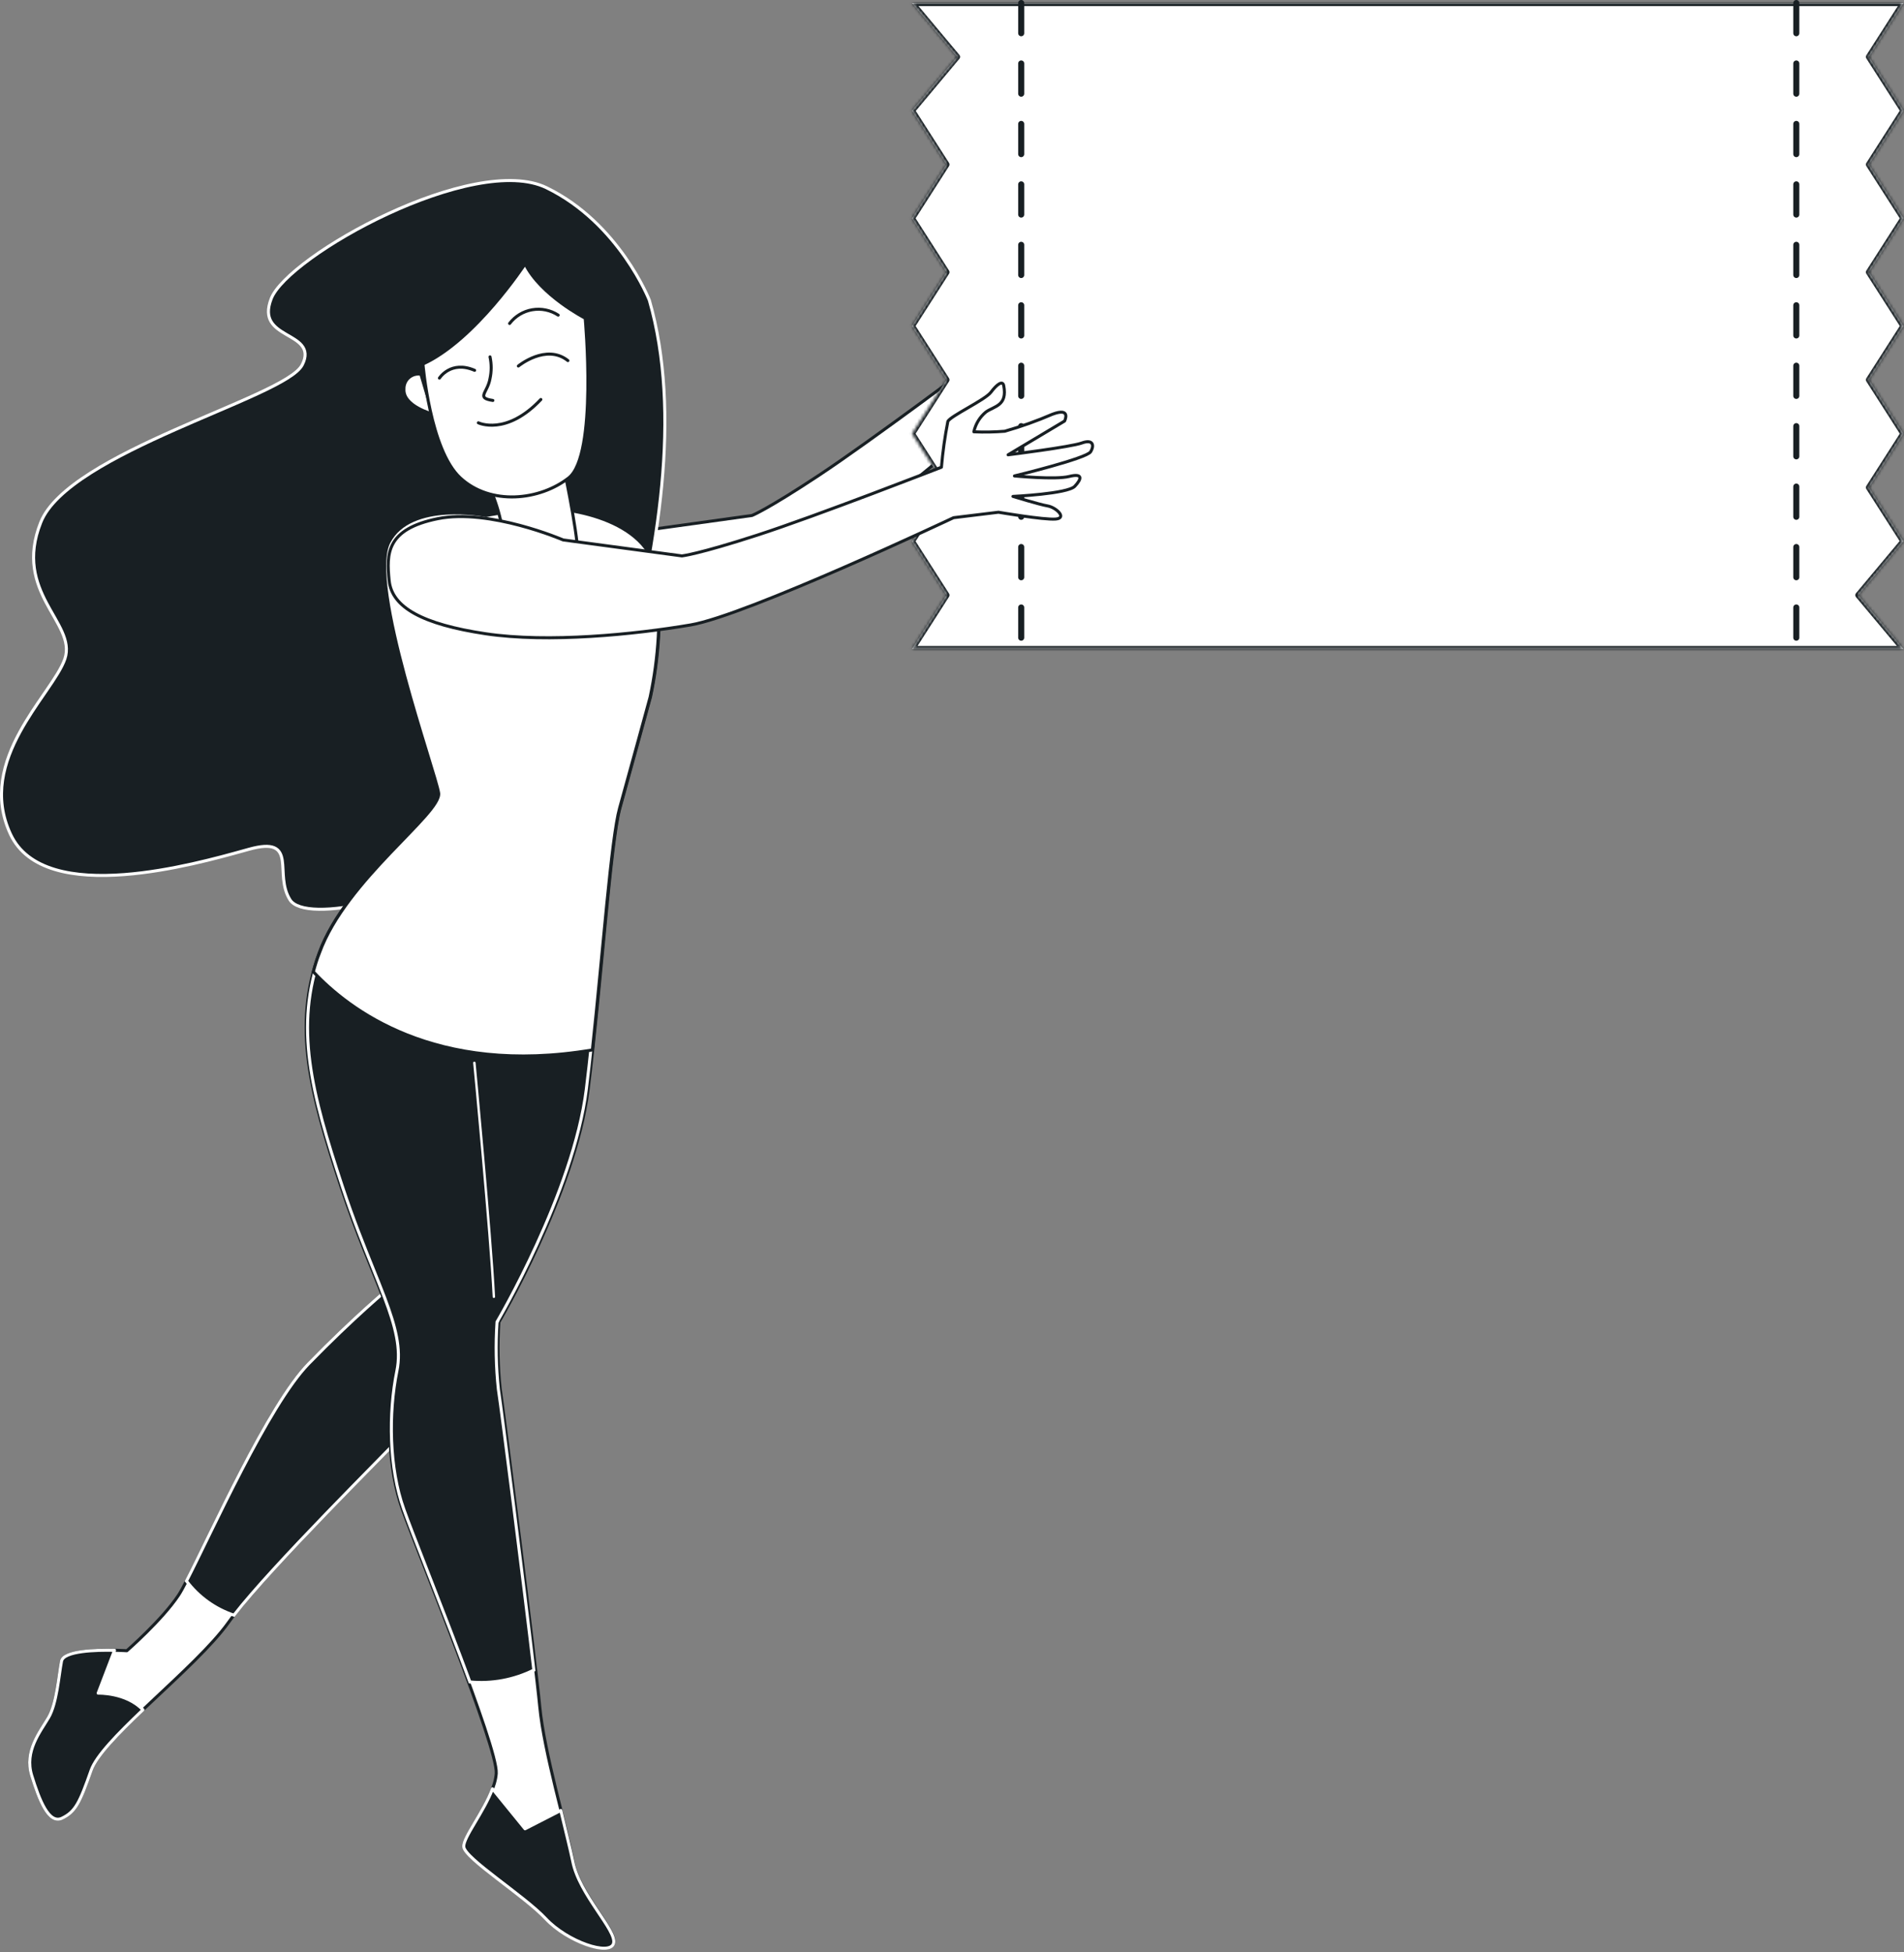<svg width="630" height="646" viewBox="0 0 630 646" fill="none" xmlns="http://www.w3.org/2000/svg">
<rect x="0" y="0" width="630" height="646" fill="#808080" stroke="none"/>
<path d="M209.562 176.017C209.562 176.017 183.269 172.453 167.726 180.369C152.184 188.285 154.458 196.113 157.717 204.427C160.976 212.741 172.275 215.382 193.136 212.806C213.996 210.231 240.775 199.768 257.736 191.787C274.697 183.806 332.023 134.253 332.023 134.253L345.854 128.519C345.854 128.519 361.044 126.967 364.694 125.614C368.345 124.261 363.816 121.857 360.961 122.147C358.105 122.437 349.069 122.189 349.069 122.189C349.069 122.189 366.267 116.525 367.873 113.475C369.479 110.425 369.285 108.53 365.197 110.849C361.11 113.169 347.721 115.532 347.721 115.532C347.721 115.532 369.149 103.565 369.856 101.081C370.564 98.597 369.41 96.796 366.279 99.043C363.149 101.29 343.818 109.363 343.818 109.363L358.824 93.591C358.824 93.591 359.841 88.461 354.325 92.509C349.984 96.015 345.42 99.235 340.662 102.149C337.46 103.328 334.187 104.304 330.862 105.071C330.709 102.426 331.456 99.808 332.98 97.641C335.159 95.029 339.286 93.755 336.293 87.715C335.454 85.998 333.953 87.95 332.794 90.936C331.635 93.922 321.93 102.152 321.657 104.086C322.053 109.17 322.727 114.228 323.676 119.238C323.676 119.238 288.131 145.903 271.008 157.242C253.886 168.58 248.844 170.557 248.844 170.557L209.562 176.017Z" fill="white"/>
<path d="M209.562 176.017C209.562 176.017 183.269 172.453 167.726 180.369C152.184 188.285 154.458 196.113 157.717 204.427C160.976 212.741 172.275 215.382 193.136 212.806C213.996 210.231 240.775 199.768 257.736 191.787C274.697 183.806 332.023 134.253 332.023 134.253L345.854 128.519C345.854 128.519 361.044 126.967 364.694 125.614C368.345 124.261 363.816 121.857 360.961 122.147C358.105 122.437 349.069 122.189 349.069 122.189C349.069 122.189 366.267 116.525 367.873 113.475C369.479 110.425 369.285 108.53 365.197 110.849C361.11 113.169 347.721 115.532 347.721 115.532C347.721 115.532 369.149 103.565 369.856 101.081C370.564 98.597 369.41 96.796 366.279 99.043C363.149 101.29 343.818 109.363 343.818 109.363L358.824 93.591C358.824 93.591 359.841 88.461 354.325 92.509C349.984 96.015 345.42 99.235 340.662 102.149C337.46 103.328 334.187 104.304 330.862 105.071C330.709 102.426 331.456 99.808 332.98 97.641C335.159 95.029 339.286 93.755 336.293 87.715C335.454 85.998 333.953 87.95 332.794 90.936C331.635 93.922 321.93 102.152 321.657 104.086C322.053 109.17 322.727 114.228 323.676 119.238C323.676 119.238 288.131 145.903 271.008 157.242C253.886 168.58 248.844 170.557 248.844 170.557L209.562 176.017Z" stroke="#181F23" stroke-linecap="round" stroke-linejoin="round"/>
<mask id="path-3-inside-1" fill="white">
<path fill-rule="evenodd" clip-rule="evenodd" d="M629.797 179.112L614.886 196.923L629.797 214.734V179.112ZM629.797 143.49L618.394 161.301L629.797 179.112V143.49ZM629.797 107.867L618.394 125.678L629.797 143.49V107.867ZM629.797 72.245L618.394 90.056L629.797 107.867V72.245ZM629.797 36.622L618.394 54.434L629.797 72.245V36.622ZM629.797 1L629.797 36.622L618.394 18.811L629.797 1ZM629.797 1L301.77 1L316.68 18.811L301.77 36.622L313.172 54.434L301.77 72.245L313.172 90.056L301.77 107.867L313.172 125.678L301.77 143.49L313.172 161.301L301.77 179.112L313.172 196.923L301.77 214.734H629.802V1L629.797 1Z"/>
</mask>
<path fill-rule="evenodd" clip-rule="evenodd" d="M629.797 179.112L614.886 196.923L629.797 214.734V179.112ZM629.797 143.49L618.394 161.301L629.797 179.112V143.49ZM629.797 107.867L618.394 125.678L629.797 143.49V107.867ZM629.797 72.245L618.394 90.056L629.797 107.867V72.245ZM629.797 36.622L618.394 54.434L629.797 72.245V36.622ZM629.797 1L629.797 36.622L618.394 18.811L629.797 1ZM629.797 1L301.77 1L316.68 18.811L301.77 36.622L313.172 54.434L301.77 72.245L313.172 90.056L301.77 107.867L313.172 125.678L301.77 143.49L313.172 161.301L301.77 179.112L313.172 196.923L301.77 214.734H629.802V1L629.797 1Z" fill="white"/>
<path d="M614.886 196.923L614.119 196.281C613.808 196.653 613.808 197.194 614.119 197.565L614.886 196.923ZM629.797 214.734L629.03 215.376C629.3 215.699 629.743 215.818 630.138 215.674C630.533 215.531 630.797 215.155 630.797 214.734H629.797ZM618.394 161.301L617.552 160.762C617.342 161.09 617.342 161.511 617.552 161.84L618.394 161.301ZM618.394 125.678L617.552 125.139C617.342 125.468 617.342 125.889 617.552 126.217L618.394 125.678ZM618.394 90.056L617.552 89.517C617.342 89.846 617.342 90.266 617.552 90.595L618.394 90.056ZM618.394 54.434L617.552 53.894C617.342 54.223 617.342 54.644 617.552 54.973L618.394 54.434ZM629.797 1L629.806 0H629.797V1ZM618.394 18.811L617.552 18.272C617.342 18.601 617.342 19.022 617.552 19.35L618.394 18.811ZM301.77 1L301.77 5.32866e-05C301.381 5.33462e-05 301.028 0.225 300.863 0.577C300.699 0.929 300.753 1.344 301.003 1.642L301.77 1ZM316.68 18.811L317.447 19.453C317.758 19.082 317.758 18.541 317.447 18.169L316.68 18.811ZM301.77 36.622L301.003 35.98C300.722 36.316 300.692 36.794 300.927 37.162L301.77 36.622ZM313.172 54.434L314.014 54.973C314.224 54.644 314.224 54.223 314.014 53.895L313.172 54.434ZM301.77 72.245L300.927 71.706C300.717 72.034 300.717 72.455 300.927 72.784L301.77 72.245ZM313.172 90.056L314.014 90.595C314.224 90.266 314.224 89.846 314.014 89.517L313.172 90.056ZM301.77 107.867L300.927 107.328C300.717 107.657 300.717 108.078 300.927 108.406L301.77 107.867ZM313.172 125.678L314.014 126.218C314.224 125.889 314.224 125.468 314.014 125.139L313.172 125.678ZM301.77 143.49L300.927 142.95C300.717 143.279 300.717 143.7 300.927 144.029L301.77 143.49ZM313.172 161.301L314.014 161.84C314.224 161.511 314.224 161.09 314.014 160.762L313.172 161.301ZM301.77 179.112L300.927 178.573C300.717 178.901 300.717 179.322 300.927 179.651L301.77 179.112ZM313.172 196.923L314.014 197.462C314.224 197.134 314.224 196.713 314.014 196.384L313.172 196.923ZM301.77 214.734L300.927 214.195C300.73 214.503 300.717 214.894 300.892 215.214C301.068 215.535 301.404 215.734 301.77 215.734V214.734ZM629.802 214.734V215.734C630.354 215.734 630.802 215.287 630.802 214.734H629.802ZM629.802 1H630.802C630.802 0.452 630.36 0.006 629.812 0L629.802 1ZM615.653 197.565L630.563 179.754L629.03 178.47L614.119 196.281L615.653 197.565ZM630.563 214.092L615.653 196.281L614.119 197.565L629.03 215.376L630.563 214.092ZM628.797 179.112V214.734H630.797V179.112H628.797ZM619.237 161.84L630.639 144.029L628.954 142.95L617.552 160.762L619.237 161.84ZM630.639 178.573L619.237 160.762L617.552 161.84L628.954 179.651L630.639 178.573ZM628.797 143.49V179.112H630.797V143.49H628.797ZM619.237 126.217L630.639 108.406L628.954 107.328L617.552 125.139L619.237 126.217ZM630.639 142.95L619.237 125.139L617.552 126.217L628.954 144.029L630.639 142.95ZM628.797 107.867V143.49H630.797V107.867H628.797ZM619.237 90.595L630.639 72.784L628.954 71.706L617.552 89.517L619.237 90.595ZM630.639 107.328L619.237 89.517L617.552 90.595L628.954 108.406L630.639 107.328ZM628.797 72.245V107.867H630.797V72.245H628.797ZM619.237 54.973L630.639 37.161L628.954 36.083L617.552 53.894L619.237 54.973ZM630.639 71.706L619.237 53.894L617.552 54.973L628.954 72.784L630.639 71.706ZM628.797 36.622V72.245H630.797V36.622H628.797ZM628.797 1L628.797 36.622H630.797L630.797 1L628.797 1ZM630.639 36.083L619.237 18.272L617.552 19.35L628.954 37.161L630.639 36.083ZM619.237 19.35L630.639 1.539L628.954 0.461L617.552 18.272L619.237 19.35ZM629.797 0L301.77 5.32866e-05L301.77 2L629.797 2V0ZM301.003 1.642L315.913 19.453L317.447 18.169L302.536 0.358L301.003 1.642ZM315.913 18.169L301.003 35.98L302.536 37.264L317.447 19.453L315.913 18.169ZM300.927 37.162L312.33 54.973L314.014 53.895L302.612 36.083L300.927 37.162ZM312.33 53.895L300.927 71.706L302.612 72.784L314.014 54.973L312.33 53.895ZM300.927 72.784L312.33 90.595L314.014 89.517L302.612 71.706L300.927 72.784ZM312.33 89.517L300.927 107.328L302.612 108.406L314.014 90.595L312.33 89.517ZM300.927 108.406L312.33 126.218L314.014 125.139L302.612 107.328L300.927 108.406ZM312.33 125.139L300.927 142.95L302.612 144.029L314.014 126.218L312.33 125.139ZM300.927 144.029L312.33 161.84L314.014 160.762L302.612 142.95L300.927 144.029ZM312.33 160.762L300.927 178.573L302.612 179.651L314.014 161.84L312.33 160.762ZM300.927 179.651L312.33 197.462L314.014 196.384L302.612 178.573L300.927 179.651ZM312.33 196.384L300.927 214.195L302.612 215.274L314.014 197.462L312.33 196.384ZM301.77 215.734H629.802V213.734H301.77V215.734ZM630.802 214.734V1H628.802V214.734H630.802ZM629.812 0L629.806 4.91738e-05L629.787 2L629.792 2L629.812 0Z" fill="#181F23" mask="url(#path-3-inside-1)"/>
<path d="M337.898 1V214.734M594.365 1V214.734" stroke="#181F23" stroke-width="2" stroke-linecap="round" stroke-dasharray="10 10"/>
<path d="M178.436 293.996L178.435 293.997C176.776 294.44 175.454 294.4 174.371 294.052C173.287 293.704 172.4 293.033 171.637 292.141C170.273 290.547 169.358 288.322 168.455 286.124C168.331 285.823 168.208 285.522 168.083 285.223C167.576 284.006 167.051 282.828 166.435 281.86C165.82 280.895 165.081 280.087 164.118 279.676C163.137 279.256 162.007 279.284 160.691 279.824C159.387 280.358 157.876 281.404 156.082 283.065C149.077 289.548 135.365 295.409 122.653 298.522C116.306 300.077 110.248 300.936 105.441 300.855C103.037 300.815 100.969 300.539 99.342 300.01C97.712 299.481 96.575 298.714 95.954 297.728C94.6 295.575 94.09 293.231 93.855 290.954C93.749 289.929 93.7 288.928 93.653 287.962C93.648 287.853 93.642 287.743 93.637 287.635C93.584 286.576 93.526 285.557 93.384 284.639C93.099 282.803 92.454 281.218 90.686 280.476C88.992 279.765 86.392 279.893 82.397 280.998C81.92 281.13 81.411 281.271 80.871 281.422C72.393 283.781 56.505 288.203 41.103 289.379C32.911 290.004 24.895 289.707 18.222 287.716C11.559 285.727 6.271 282.062 3.443 275.963C-2.27 263.645 1.18 252.112 6.618 242.152C9.103 237.602 11.99 233.402 14.593 229.616C14.839 229.258 15.083 228.903 15.323 228.552C18.089 224.521 20.473 220.944 21.471 217.993C22.499 214.95 21.848 212.023 20.529 209.04C19.869 207.549 19.035 206.028 18.145 204.458C17.941 204.098 17.734 203.736 17.526 203.371C16.821 202.137 16.096 200.867 15.395 199.54C11.784 192.697 8.88 184.433 13.491 172.838C15.771 167.104 21.892 161.632 30.012 156.471C38.111 151.324 48.102 146.545 57.993 142.159C62.154 140.315 66.304 138.537 70.284 136.832C75.744 134.493 80.886 132.29 85.302 130.238C89.125 128.461 92.43 126.785 94.954 125.215C96.216 124.429 97.292 123.664 98.144 122.92C98.992 122.179 99.641 121.438 100.019 120.694C100.72 119.316 101.011 118.117 100.948 117.048C100.885 115.97 100.467 115.073 99.836 114.3C99.212 113.535 98.378 112.889 97.474 112.296C96.802 111.856 96.068 111.43 95.334 111.005C95.084 110.861 94.834 110.716 94.587 110.57C92.605 109.406 90.745 108.179 89.697 106.405C88.674 104.673 88.376 102.327 89.749 98.806C90.418 97.09 91.945 95.028 94.208 92.743C96.462 90.466 99.414 88.002 102.885 85.48C109.826 80.434 118.815 75.177 128.389 70.737C137.964 66.297 148.106 62.683 157.353 60.914C166.617 59.142 174.902 59.237 180.826 62.117C192.862 67.97 201.376 77.281 206.885 85.147C209.638 89.078 211.637 92.641 212.947 95.221C213.602 96.51 214.084 97.553 214.402 98.272C214.561 98.632 214.679 98.91 214.756 99.098C214.771 99.132 214.783 99.163 214.795 99.192C214.815 99.241 214.831 99.28 214.843 99.311L214.863 99.359C225.607 136.767 217.858 183.174 206.424 225.443C200.709 246.57 194.894 263.44 189.881 275.188C187.374 281.063 185.072 285.645 183.091 288.834C182.099 290.429 181.196 291.662 180.395 292.532C179.581 293.416 178.925 293.868 178.436 293.996Z" fill="#181F23" stroke="white"/>
<path d="M128.787 426.161C128.787 426.161 117.142 435.785 102.074 451.266C87.007 466.747 64.52 519.621 59.076 527.821C53.633 536.021 41.965 546.196 41.965 546.196C41.965 546.196 21.293 544.818 20.351 549.664C19.409 554.511 18.812 563.606 16.056 568.315C13.299 573.024 7.994 579.386 10.497 587.494C13.001 595.602 16.148 603.756 20.558 601.597C24.968 599.438 26.392 596.498 30.159 585.748C33.925 574.999 64.796 552.007 75.591 536.848C86.386 521.688 126.926 481.607 132.186 475.865C137.446 470.123 145.968 471.892 149.344 447.682C152.721 423.473 140.294 418.374 128.787 426.161Z" fill="white" stroke="#181F23" stroke-linecap="round" stroke-linejoin="round"/>
<path d="M132.187 475.888C137.47 470.123 145.968 471.914 149.345 447.705C152.721 423.496 140.295 418.374 128.787 426.16C128.787 426.16 117.142 435.784 102.075 451.265C88.776 464.909 69.757 507.562 61.695 523.135C65.667 528.406 71.146 532.346 77.406 534.436C90.292 517.806 127.18 481.355 132.187 475.888Z" fill="#181F23" stroke="white" stroke-miterlimit="10"/>
<path d="M32.478 560.23L37.899 546.058C31.835 545.92 21.017 546.196 20.351 549.664C19.432 554.488 18.812 563.606 16.056 568.315C13.299 573.024 7.994 579.386 10.497 587.494C13.001 595.602 16.148 603.733 20.558 601.597C24.968 599.461 26.392 596.498 30.159 585.748C31.858 580.925 38.979 573.667 47.293 565.742C41.781 559.931 32.478 560.23 32.478 560.23Z" fill="#181F23" stroke="white" stroke-linecap="round" stroke-linejoin="round"/>
<path d="M160.733 170.609C160.733 170.609 135.697 165.578 128.576 179.475C121.456 193.371 144.08 255.663 145.045 262.438C146.01 269.214 114.427 291.035 105.63 315.267C96.833 339.499 102.53 361.503 112.889 392.833C123.248 424.162 133.744 439.207 130.873 453.379C128.002 467.551 128.232 485.765 133.17 499.5C138.108 513.236 164.775 578.192 164.201 586.782C163.627 595.372 153.268 607.109 153.498 610.945C153.727 614.781 173.481 627.138 180.624 634.787C187.767 642.436 201.824 647.213 203.064 642.987C204.305 638.761 191.695 626.909 189.559 615.746C187.423 604.583 180.004 579.685 178.603 564.755C177.201 549.825 166.843 468.285 165.51 459.511C164.729 452.188 164.583 444.81 165.074 437.461C165.074 437.461 190.34 394.647 194.612 360.447C198.884 326.246 201.985 278.608 205.132 267.331C208.278 256.053 215.238 230.58 215.238 230.58C218.05 217.424 218.825 203.914 217.535 190.523C214.985 171.206 186.527 167.393 177.362 168.22C168.198 169.047 160.733 170.609 160.733 170.609Z" fill="white" stroke="#181F23" stroke-linecap="round" stroke-linejoin="round"/>
<path d="M164.896 459.633L164.898 459.645L164.899 459.656C166.018 466.92 173.402 524.887 176.639 552.59C170.094 555.848 162.767 557.211 155.487 556.524C151.466 545.604 146.747 533.448 142.664 522.974C142.249 521.911 141.841 520.865 141.442 519.84C137.864 510.667 134.926 503.133 133.617 499.404L133.616 499.4C128.716 485.771 128.48 467.653 131.338 453.547C132.805 446.309 130.847 438.886 127.285 429.432C126.14 426.393 124.828 423.143 123.405 419.614C120.384 412.127 116.857 403.386 113.338 392.745C102.977 361.406 97.321 339.628 106.075 315.508C107.478 311.756 109.263 308.158 111.401 304.771C144.578 323.319 179.942 327.288 197.46 328.055C196.374 339.183 195.242 350.398 193.999 360.453C191.872 377.476 184.514 396.674 177.669 411.64C174.249 419.118 170.962 425.529 168.531 430.07C167.315 432.34 166.313 434.143 165.616 435.378C165.267 435.995 164.994 436.47 164.809 436.791C164.716 436.951 164.645 437.073 164.598 437.154L164.544 437.246L164.531 437.269L164.527 437.274L164.527 437.276C164.526 437.276 164.526 437.276 164.957 437.53L164.526 437.276L164.466 437.378L164.458 437.497C163.966 444.874 164.112 452.281 164.896 459.633Z" fill="#181F23" stroke="white"/>
<path d="M156.961 351.672C156.961 351.672 162.359 408.245 163.415 429.078" stroke="white" stroke-width="0.8" stroke-linecap="round" stroke-linejoin="round"/>
<path d="M103.676 321.537C115.16 333.826 143.825 356.22 196.011 347.4C199.479 315.244 202.258 277.299 205.015 267.4C208.161 256.122 215.121 230.649 215.121 230.649C217.933 217.493 218.708 203.983 217.418 190.592C214.868 171.275 186.41 167.462 177.245 168.289C168.081 169.116 160.822 170.586 160.822 170.586C160.822 170.586 135.786 165.556 128.666 179.452C121.546 193.348 144.17 255.64 145.135 262.415C146.099 269.191 114.517 291.012 105.72 315.244C104.847 317.426 104.227 319.493 103.676 321.537Z" fill="white"/>
<path d="M103.676 321.537C115.16 333.826 143.825 356.22 196.011 347.4C199.479 315.244 202.258 277.299 205.015 267.4C208.161 256.122 215.121 230.649 215.121 230.649C217.933 217.493 218.708 203.983 217.418 190.592C214.868 171.275 186.41 167.462 177.245 168.289C168.081 169.116 160.822 170.586 160.822 170.586C160.822 170.586 135.786 165.556 128.666 179.452C121.546 193.348 144.17 255.64 145.135 262.415C146.099 269.191 114.517 291.012 105.72 315.244C104.847 317.426 104.227 319.493 103.676 321.537Z" stroke="#181F23" stroke-linecap="round" stroke-linejoin="round"/>
<path d="M161.266 159.675C163.234 163.738 164.722 168.016 165.699 172.423C166.319 177.247 171.51 185.745 179.181 192.475C186.853 199.205 191.608 192.82 191.263 183.701C190.918 174.582 186.141 152.716 186.141 152.716C186.141 152.716 170.269 161.237 161.266 159.675Z" fill="white" stroke="#181F23" stroke-linecap="round" stroke-linejoin="round"/>
<path d="M139.263 123.821C138.561 123.701 137.841 123.739 137.155 123.932C136.47 124.125 135.836 124.469 135.299 124.937C134.763 125.405 134.337 125.987 134.053 126.64C133.77 127.293 133.635 128.002 133.658 128.713C133.291 134.433 143.168 137.005 143.168 137.005L139.263 123.821Z" fill="white" stroke="#181F23" stroke-linecap="round" stroke-linejoin="round"/>
<path d="M173.759 87.278C173.759 87.278 157.245 112.543 139.949 120.445C139.949 120.445 142.246 148.834 152.284 158.114C162.321 167.393 178.583 165.624 188.184 158.114C197.785 150.603 193.628 105.285 193.628 105.285C193.628 105.285 178.813 97.659 173.759 87.278Z" fill="white"/>
<path d="M173.759 87.278C173.759 87.278 157.245 112.543 139.949 120.445C139.949 120.445 142.246 148.834 152.284 158.114C162.321 167.393 178.583 165.624 188.184 158.114C197.785 150.603 193.628 105.285 193.628 105.285C193.628 105.285 178.813 97.659 173.759 87.278Z" stroke="#181F23" stroke-linecap="round" stroke-linejoin="round"/>
<path d="M162.135 118.079C162.65 120.448 162.65 122.899 162.135 125.268C161.331 130 157.403 131.653 163.077 132.503" stroke="#181F23" stroke-linecap="round" stroke-linejoin="round"/>
<path d="M158.281 139.899C158.281 139.899 167.469 144.355 178.953 132.182" stroke="#181F23" stroke-linecap="round" stroke-linejoin="round"/>
<path d="M145.398 125.107C145.398 125.107 149.142 119.135 157.044 122.535" stroke="#181F23" stroke-linecap="round" stroke-linejoin="round"/>
<path d="M171.512 121.111C171.512 121.111 180.699 113.577 187.912 119.319" stroke="#181F23" stroke-linecap="round" stroke-linejoin="round"/>
<path d="M168.617 107.031C170.452 104.623 173.13 103 176.114 102.489C179.097 101.977 182.164 102.615 184.695 104.275" stroke="#181F23" stroke-linecap="round" stroke-linejoin="round"/>
<path d="M186.336 178.657C186.336 178.657 161.965 168.166 144.868 171.62C127.771 175.073 127.861 183.225 128.769 192.108C129.676 200.992 139.852 206.569 160.638 209.687C181.425 212.805 210.029 209.915 228.51 206.78C246.991 203.644 315.514 171.297 315.514 171.297L330.376 169.486C330.376 169.486 345.425 172.069 349.305 171.745C353.185 171.421 349.468 167.89 346.639 167.403C343.811 166.916 335.173 164.251 335.173 164.251C335.173 164.251 353.26 163.411 355.626 160.905C357.991 158.398 358.313 156.52 353.753 157.657C349.193 158.794 335.661 157.477 335.661 157.477C335.661 157.477 359.515 151.701 360.863 149.497C362.211 147.294 361.583 145.251 357.964 146.574C354.345 147.898 333.557 150.487 333.557 150.487L352.246 139.321C352.246 139.321 354.602 134.652 348.203 137.072C343.08 139.283 337.819 141.16 332.454 142.69C329.052 142.966 325.637 143.028 322.228 142.874C322.791 140.286 324.213 137.964 326.263 136.286C329.064 134.354 333.381 134.235 332.119 127.614C331.771 125.734 329.802 127.212 327.884 129.777C325.966 132.343 314.408 137.665 313.626 139.455C312.643 144.458 311.934 149.512 311.503 154.593C311.503 154.593 270.106 170.738 250.568 177.065C231.03 183.391 225.643 183.942 225.643 183.942L186.336 178.657Z" fill="white"/>
<path d="M186.336 178.657C186.336 178.657 161.965 168.166 144.868 171.62C127.771 175.073 127.861 183.225 128.769 192.108C129.676 200.992 139.852 206.569 160.638 209.687C181.425 212.806 210.029 209.915 228.51 206.78C246.991 203.644 315.514 171.297 315.514 171.297L330.376 169.486C330.376 169.486 345.425 172.069 349.305 171.745C353.185 171.421 349.468 167.89 346.639 167.403C343.811 166.916 335.173 164.251 335.173 164.251C335.173 164.251 353.26 163.411 355.626 160.905C357.991 158.398 358.313 156.52 353.753 157.657C349.193 158.794 335.661 157.477 335.661 157.477C335.661 157.477 359.515 151.701 360.863 149.497C362.211 147.294 361.583 145.251 357.964 146.574C354.345 147.898 333.557 150.487 333.557 150.487L352.246 139.321C352.246 139.321 354.602 134.652 348.203 137.072C343.08 139.283 337.819 141.16 332.454 142.69C329.052 142.966 325.637 143.028 322.228 142.874C322.791 140.286 324.213 137.964 326.263 136.286C329.064 134.354 333.381 134.235 332.119 127.614C331.771 125.734 329.802 127.212 327.884 129.777C325.966 132.343 314.408 137.665 313.626 139.455C312.643 144.458 311.934 149.512 311.503 154.593C311.503 154.593 270.106 170.738 250.568 177.065C231.03 183.391 225.643 183.942 225.643 183.942L186.336 178.657Z" stroke="#181F23" stroke-linecap="round" stroke-linejoin="round"/>
<path d="M185.556 599.047L173.727 605.111L162.954 591.881C160.106 599.507 153.261 607.959 153.445 611.014C153.675 614.873 173.428 627.207 180.571 634.856C187.715 642.505 201.772 647.282 203.012 643.056C204.252 638.83 191.642 626.978 189.506 615.815C188.656 611.703 187.14 605.708 185.556 599.047Z" fill="#181F23" stroke="white" stroke-linecap="round" stroke-linejoin="round"/>
</svg>
